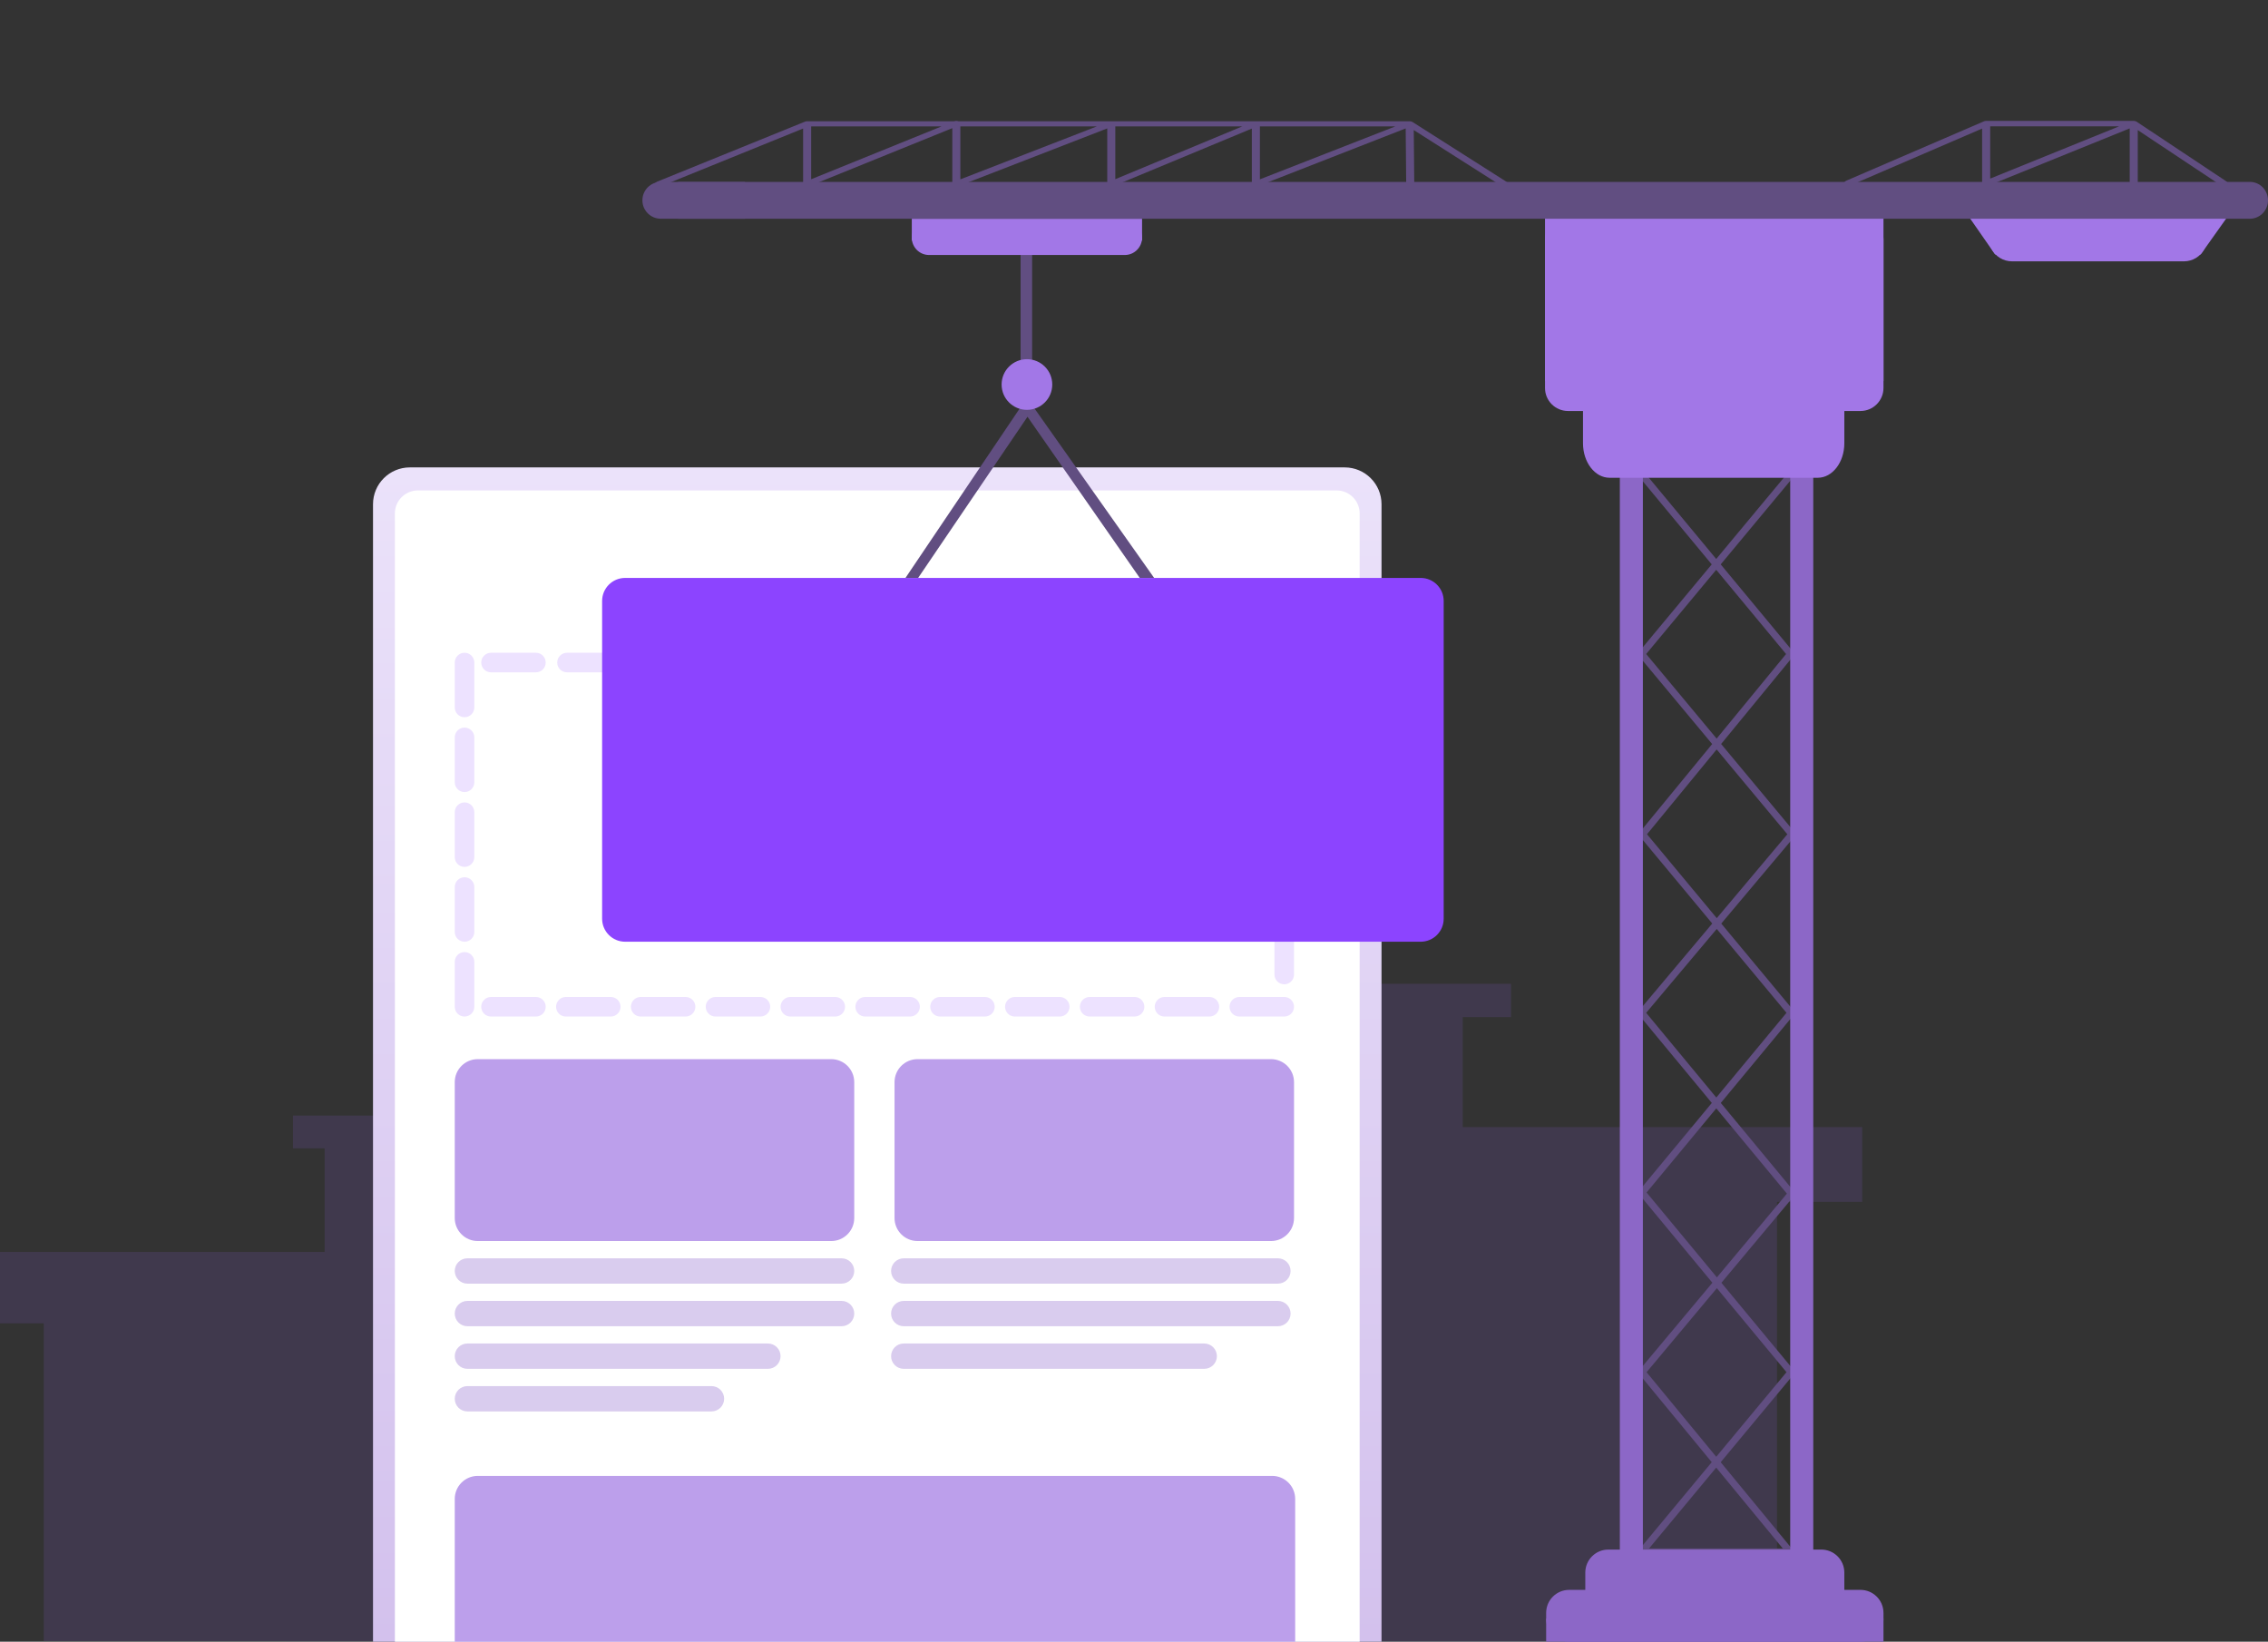 <svg width="1970" height="1426" viewBox="0 0 1970 1426" fill="none" xmlns="http://www.w3.org/2000/svg">
  <rect x="0" y="0" width="1970" height="1426" fill="#333333" stroke="none"/>
  <g id="Web Crane Illustration Simpler V1.0">
    <path id="BG" d="M38 1149.5V1425.5L1543.5 1426V1044H1617.5V979H1270.5V883.5H1312.5V854.5H966V883.5H1009.5V1083L614 1087.5V997.5H643.5V969H254.5V997.5H282V1087.5H0V1149.5H38Z" fill="#925EE6" fill-opacity="0.15" />
    <g id="Webpage">
      <g id="Page">
        <path d="M324 438C324 420.327 338.327 406 356 406H1168C1185.67 406 1200 420.327 1200 438V1426H324V438Z" fill="url(#paint0_linear_456_1378)" />
        <path d="M343 446C343 434.954 351.954 426 363 426H1161C1172.05 426 1181 434.954 1181 446V1426H343V446Z" fill="white" />
      </g>
      <g id="Frame-Area">
        <path d="M395 575.5C395 570.806 398.806 567 403.5 567C408.194 567 412 570.806 412 575.5V614.5C412 619.194 408.194 623 403.5 623C398.806 623 395 619.194 395 614.5V575.5Z" fill="#EDE2FF" />
        <path d="M395 640.5C395 635.806 398.806 632 403.5 632C408.194 632 412 635.806 412 640.5V679.5C412 684.194 408.194 688 403.5 688C398.806 688 395 684.194 395 679.5V640.5Z" fill="#EDE2FF" />
        <path d="M395 705.5C395 700.806 398.806 697 403.5 697C408.194 697 412 700.806 412 705.5V744.5C412 749.194 408.194 753 403.5 753C398.806 753 395 749.194 395 744.5V705.5Z" fill="#EDE2FF" />
        <path d="M395 770.5C395 765.806 398.806 762 403.5 762C408.194 762 412 765.806 412 770.5V809.5C412 814.194 408.194 818 403.5 818C398.806 818 395 814.194 395 809.5V770.5Z" fill="#EDE2FF" />
        <path d="M395 835.5C395 830.806 398.806 827 403.5 827C408.194 827 412 830.806 412 835.5V874.5C412 879.194 408.194 883 403.5 883C398.806 883 395 879.194 395 874.5V835.5Z" fill="#EDE2FF" />
        <path d="M426.5 883C421.806 883 418 879.194 418 874.5C418 869.806 421.806 866 426.5 866H465.5C470.194 866 474 869.806 474 874.5C474 879.194 470.194 883 465.5 883H426.5Z" fill="#EDE2FF" />
        <path d="M426.5 584C421.806 584 418 580.194 418 575.5C418 570.806 421.806 567 426.5 567H465.5C470.194 567 474 570.806 474 575.5C474 580.194 470.194 584 465.5 584H426.5Z" fill="#EDE2FF" />
        <path d="M492.5 584C487.806 584 484 580.194 484 575.5C484 570.806 487.806 567 492.5 567H531.5C536.194 567 540 570.806 540 575.5C540 580.194 536.194 584 531.5 584H492.5Z" fill="#EDE2FF" />
        <path d="M556.5 584C551.806 584 548 580.194 548 575.5C548 570.806 551.806 567 556.5 567H595.5C600.194 567 604 570.806 604 575.5C604 580.194 600.194 584 595.5 584H556.5Z" fill="#EDE2FF" />
        <path d="M620.5 584C615.806 584 612 580.194 612 575.5C612 570.806 615.806 567 620.5 567H659.5C664.194 567 668 570.806 668 575.5C668 580.194 664.194 584 659.5 584H620.5Z" fill="#EDE2FF" />
        <path d="M684.5 584C679.806 584 676 580.194 676 575.5C676 570.806 679.806 567 684.5 567H723.5C728.194 567 732 570.806 732 575.5C732 580.194 728.194 584 723.5 584H684.5Z" fill="#EDE2FF" />
        <path d="M748.5 584C743.806 584 740 580.194 740 575.5C740 570.806 743.806 567 748.5 567H787.5C792.194 567 796 570.806 796 575.5C796 580.194 792.194 584 787.5 584H748.5Z" fill="#EDE2FF" />
        <path d="M812.5 584C807.806 584 804 580.194 804 575.5C804 570.806 807.806 567 812.5 567H851.5C856.194 567 860 570.806 860 575.5C860 580.194 856.194 584 851.5 584H812.5Z" fill="#EDE2FF" />
        <path d="M876.5 584C871.806 584 868 580.194 868 575.5C868 570.806 871.806 567 876.5 567H915.5C920.194 567 924 570.806 924 575.5C924 580.194 920.194 584 915.5 584H876.5Z" fill="#EDE2FF" />
        <path d="M940.5 584C935.806 584 932 580.194 932 575.5C932 570.806 935.806 567 940.5 567H979.5C984.194 567 988 570.806 988 575.5C988 580.194 984.194 584 979.5 584H940.5Z" fill="#EDE2FF" />
        <path d="M1004.5 584C999.806 584 996 580.194 996 575.5C996 570.806 999.806 567 1004.5 567H1043.5C1048.19 567 1052 570.806 1052 575.5C1052 580.194 1048.19 584 1043.5 584H1004.5Z" fill="#EDE2FF" />
        <path d="M1068.5 584C1063.81 584 1060 580.194 1060 575.5C1060 570.806 1063.81 567 1068.5 567H1107.5C1112.19 567 1116 570.806 1116 575.5C1116 580.194 1112.19 584 1107.5 584H1068.5Z" fill="#EDE2FF" />
        <path d="M491.5 883C486.806 883 483 879.194 483 874.5C483 869.806 486.806 866 491.5 866H530.5C535.194 866 539 869.806 539 874.5C539 879.194 535.194 883 530.5 883H491.5Z" fill="#EDE2FF" />
        <path d="M556.5 883C551.806 883 548 879.194 548 874.5C548 869.806 551.806 866 556.5 866H595.5C600.194 866 604 869.806 604 874.5C604 879.194 600.194 883 595.5 883H556.5Z" fill="#EDE2FF" />
        <path d="M621.5 883C616.806 883 613 879.194 613 874.5C613 869.806 616.806 866 621.5 866H660.5C665.194 866 669 869.806 669 874.5C669 879.194 665.194 883 660.5 883H621.5Z" fill="#EDE2FF" />
        <path d="M686.5 883C681.806 883 678 879.194 678 874.5C678 869.806 681.806 866 686.5 866H725.5C730.194 866 734 869.806 734 874.5C734 879.194 730.194 883 725.5 883H686.5Z" fill="#EDE2FF" />
        <path d="M751.5 883C746.806 883 743 879.194 743 874.5C743 869.806 746.806 866 751.5 866H790.5C795.194 866 799 869.806 799 874.5C799 879.194 795.194 883 790.5 883H751.5Z" fill="#EDE2FF" />
        <path d="M816.5 883C811.806 883 808 879.194 808 874.5C808 869.806 811.806 866 816.5 866H855.5C860.194 866 864 869.806 864 874.5C864 879.194 860.194 883 855.5 883H816.5Z" fill="#EDE2FF" />
        <path d="M881.5 883C876.806 883 873 879.194 873 874.5C873 869.806 876.806 866 881.5 866H920.5C925.194 866 929 869.806 929 874.5C929 879.194 925.194 883 920.5 883H881.5Z" fill="#EDE2FF" />
        <path d="M946.5 883C941.806 883 938 879.194 938 874.5C938 869.806 941.806 866 946.5 866H985.5C990.194 866 994 869.806 994 874.5C994 879.194 990.194 883 985.5 883H946.5Z" fill="#EDE2FF" />
        <path d="M1011.5 883C1006.81 883 1003 879.194 1003 874.5C1003 869.806 1006.81 866 1011.5 866H1050.5C1055.19 866 1059 869.806 1059 874.5C1059 879.194 1055.19 883 1050.5 883H1011.5Z" fill="#EDE2FF" />
        <path d="M1076.5 883C1071.81 883 1068 879.194 1068 874.5C1068 869.806 1071.81 866 1076.5 866H1115.5C1120.19 866 1124 869.806 1124 874.5C1124 879.194 1120.19 883 1115.5 883H1076.5Z" fill="#EDE2FF" />
        <path d="M1107 807.5C1107 802.806 1110.81 799 1115.5 799C1120.19 799 1124 802.806 1124 807.5V846.5C1124 851.194 1120.19 855 1115.5 855C1110.81 855 1107 851.194 1107 846.5V807.5Z" fill="#EDE2FF" />
        <path d="M1107 740.5C1107 735.806 1110.81 732 1115.5 732C1120.19 732 1124 735.806 1124 740.5V779.5C1124 784.194 1120.19 788 1115.5 788C1110.81 788 1107 784.194 1107 779.5V740.5Z" fill="#EDE2FF" />
        <path d="M1107 673.5C1107 668.806 1110.81 665 1115.5 665C1120.19 665 1124 668.806 1124 673.5V712.5C1124 717.194 1120.19 721 1115.5 721C1110.81 721 1107 717.194 1107 712.5V673.5Z" fill="#EDE2FF" />
        <path d="M1107 606.5C1107 601.806 1110.81 598 1115.5 598C1120.19 598 1124 601.806 1124 606.5V645.5C1124 650.194 1120.19 654 1115.5 654C1110.81 654 1107 650.194 1107 645.5V606.5Z" fill="#EDE2FF" />
      </g>
      <g id="Page-Content">
        <path d="M395 1302C395 1290.95 403.954 1282 415 1282H1105C1116.05 1282 1125 1290.95 1125 1302V1426H395V1302Z" fill="#BC9FEB" />
        <path d="M395 940C395 928.954 403.954 920 415 920H722C733.046 920 742 928.954 742 940V1058C742 1069.05 733.046 1078 722 1078H415C403.954 1078 395 1069.05 395 1058V940Z" fill="#BC9FEB" />
        <path d="M777 940C777 928.954 785.954 920 797 920H1104C1115.05 920 1124 928.954 1124 940V1058C1124 1069.05 1115.05 1078 1104 1078H797C785.954 1078 777 1069.05 777 1058V940Z" fill="#BC9FEB" />
        <path d="M774 1104C774 1097.92 778.925 1093 785 1093H1110C1116.08 1093 1121 1097.92 1121 1104C1121 1110.08 1116.08 1115 1110 1115H785C778.925 1115 774 1110.08 774 1104Z" fill="#D9CCEE" />
        <path d="M774 1141C774 1134.92 778.925 1130 785 1130H1110C1116.08 1130 1121 1134.92 1121 1141C1121 1147.08 1116.08 1152 1110 1152H785C778.925 1152 774 1147.08 774 1141Z" fill="#D9CCEE" />
        <path d="M774 1178C774 1171.92 778.925 1167 785 1167H1046C1052.08 1167 1057 1171.92 1057 1178C1057 1184.08 1052.08 1189 1046 1189H785C778.925 1189 774 1184.08 774 1178Z" fill="#D9CCEE" />
        <path d="M395 1104C395 1097.92 399.925 1093 406 1093H731C737.075 1093 742 1097.92 742 1104C742 1110.08 737.075 1115 731 1115H406C399.925 1115 395 1110.08 395 1104Z" fill="#D9CCEE" />
        <path d="M395 1141C395 1134.92 399.925 1130 406 1130H731C737.075 1130 742 1134.92 742 1141C742 1147.08 737.075 1152 731 1152H406C399.925 1152 395 1147.08 395 1141Z" fill="#D9CCEE" />
        <path d="M395 1178C395 1171.92 399.925 1167 406 1167H667C673.075 1167 678 1171.92 678 1178C678 1184.08 673.075 1189 667 1189H406C399.925 1189 395 1184.08 395 1178Z" fill="#D9CCEE" />
        <path d="M395 1215C395 1208.92 399.925 1204 406 1204H618C624.075 1204 629 1208.92 629 1215C629 1221.08 624.075 1226 618 1226H406C399.925 1226 395 1221.08 395 1215Z" fill="#D9CCEE" />
      </g>
    </g>
    <g id="Frame-Carried">
      <path d="M892 345.5L786.5 502H797.5L892.5 362L990 502H1002.5L892 345.5Z" fill="#614E81" />
      <path d="M523 522C523 510.954 531.954 502 543 502H1234C1245.05 502 1254 510.954 1254 522V798C1254 809.046 1245.05 818 1234 818H543C531.954 818 523 809.046 523 798V522Z" fill="#8C44FF" />
    </g>
    <g id="Crane-String">
      <path id="Frame-String" d="M891.5 214.5V314" stroke="#614E81" stroke-width="10" stroke-linecap="square" stroke-linejoin="bevel" />
      <circle id="Frame-Sring-Buckle" cx="892" cy="334" r="22" fill="#A277E7" />
    </g>
    <g id="Crane">
      <g id="Crane-Carry-Platform">
        <path d="M792 190H992V209H792V190Z" fill="#A277E7" />
        <path d="M792 206.5C792 198.216 798.716 191.5 807 191.5H977C985.284 191.5 992 198.216 992 206.5C992 214.784 985.284 221.5 977 221.5H807C798.716 221.5 792 214.784 792 206.5Z" fill="#A277E7" />
      </g>
      <g id="Crane-Legs">
        <path fill-rule="evenodd" clip-rule="evenodd" d="M1556.48 411.169C1557.44 412.612 1557.35 414.826 1556.27 416.114L1494.62 490.237L1557.02 565.475C1557.57 566.138 1557.88 567.083 1557.89 568.075C1557.89 569.068 1557.58 570.015 1557.03 570.681L1494.98 646.244L1558.13 722.053C1558.69 722.72 1559 723.674 1559 724.675C1559 725.677 1558.68 726.629 1558.12 727.292L1495.1 802.223L1557.39 877.138C1557.94 877.801 1558.26 878.75 1558.26 879.746C1558.26 880.742 1557.94 881.692 1557.39 882.357L1494.69 958.042L1557.76 1034.23C1558.32 1034.89 1558.63 1035.84 1558.63 1036.84C1558.63 1037.84 1558.31 1038.79 1557.75 1039.45L1495.21 1114.25L1557.39 1189.31C1557.94 1189.97 1558.26 1190.92 1558.26 1191.92C1558.26 1192.91 1557.94 1193.86 1557.39 1194.53L1494.61 1270.11L1557.03 1345.9C1557.83 1346.87 1558.1 1348.4 1557.71 1349.75C1557.33 1351.11 1556.36 1352 1555.28 1352H1425.6C1424.52 1352 1423.56 1351.1 1423.17 1349.75C1422.79 1348.39 1423.06 1346.86 1423.87 1345.89L1486.83 1270.08L1424.6 1194.52C1424.05 1193.85 1423.74 1192.9 1423.74 1191.9C1423.75 1190.91 1424.06 1189.96 1424.62 1189.3L1487.39 1114.22L1424.61 1038.44C1424.06 1037.78 1423.74 1036.83 1423.74 1035.83C1423.74 1034.84 1424.06 1033.89 1424.61 1033.22L1486.9 958.04L1424.24 882.356C1423.68 881.689 1423.37 880.735 1423.37 879.736C1423.37 878.736 1423.69 877.786 1424.25 877.125L1487.27 802.193L1424.98 727.279C1424.43 726.617 1424.12 725.671 1424.11 724.678C1424.11 723.685 1424.42 722.737 1424.97 722.07L1487.2 646.282L1424.24 570.698C1423.69 570.033 1423.37 569.083 1423.37 568.085C1423.37 567.087 1423.69 566.137 1424.24 565.472L1486.82 490.23L1425.35 416.11C1424.28 414.82 1424.19 412.606 1425.15 411.166C1426.11 409.725 1427.75 409.603 1428.82 410.893L1490.72 485.536L1552.81 410.89C1553.88 409.602 1555.52 409.727 1556.48 411.169ZM1490.72 494.932L1429.88 568.082L1491.08 641.556L1551.4 568.097L1490.72 494.932ZM1491.1 650.97L1430.61 724.651L1491.2 797.524L1552.48 724.654L1491.1 650.97ZM1491.18 806.892L1429.88 879.77L1490.79 953.337L1551.76 879.754L1491.18 806.892ZM1490.79 962.745L1430.24 1035.83L1491.31 1109.54L1552.12 1036.82L1490.79 962.745ZM1491.29 1118.93L1430.24 1191.94L1490.73 1265.39L1551.76 1191.91L1491.29 1118.93ZM1490.71 1274.8L1432.41 1345H1548.52L1490.71 1274.8Z" fill="#614E81" />
        <path d="M1407 413H1427V1350H1407V413Z" fill="#8C67C7" />
        <path d="M1555 413H1575V1350H1555V413Z" fill="#8C67C7" />
        <path d="M1377 1366C1377 1354.95 1385.95 1346 1397 1346H1582C1593.05 1346 1602 1354.95 1602 1366V1388C1602 1399.05 1593.05 1408 1582 1408H1397C1385.95 1408 1377 1399.05 1377 1388V1366Z" fill="#8C67C7" />
        <path d="M1343 1406H1636V1426H1343V1406Z" fill="#8C67C7" />
        <path d="M1343 1401C1343 1389.95 1351.95 1381 1363 1381H1616C1627.05 1381 1636 1389.95 1636 1401V1406C1636 1417.05 1627.05 1426 1616 1426H1363C1351.95 1426 1343 1417.05 1343 1406V1401Z" fill="#8C67C7" />
      </g>
      <g id="Crane-Body">
        <path d="M1710 188H1935L1911.55 221H1732.95L1710 188Z" fill="#A277E7" />
        <path d="M1727.75 212.052C1720.99 198.747 1730.66 183 1745.58 183H1899.1C1914.09 183 1923.76 198.896 1916.85 212.209L1914.77 216.209C1911.34 222.839 1904.49 227 1897.02 227H1747.61C1740.08 227 1733.19 222.766 1729.78 216.05C1729.09 214.686 1728.41 213.357 1727.75 212.052Z" fill="#A277E7" />
        <path d="M1342 208C1342 196.954 1350.95 188 1362 188H1616C1627.05 188 1636 196.954 1636 208V337C1636 348.046 1627.05 357 1616 357H1362C1350.95 357 1342 348.046 1342 337V208Z" fill="#A277E7" />
        <path d="M1342 188H1636V331H1342V188Z" fill="#A277E7" />
        <path d="M1375 355H1602V385C1602 401.569 1591.66 415 1578.92 415H1398.08C1385.34 415 1375 401.569 1375 385V355Z" fill="#A277E7" />
      </g>
      <g id="Crane-Top">
        <path fill-rule="evenodd" clip-rule="evenodd" d="M828.873 105.32C829.94 104.91 831.271 104.892 832.366 105.278C832.405 105.292 832.443 105.306 832.481 105.32H1224.44C1225.37 105.32 1226.26 105.555 1226.91 105.972L1308.97 158.168C1310.34 159.041 1310.35 160.46 1308.98 161.338C1307.62 162.216 1305.4 162.221 1304.03 161.348L1228 112.983L1228.44 159.744C1228.46 160.982 1226.9 161.992 1224.96 162C1223.03 162.007 1221.45 161.01 1221.44 159.772L1220.98 111.542L1092.68 161.671C1091.6 162.094 1090.24 162.11 1089.14 161.713C1088.03 161.316 1087.35 160.569 1087.35 159.758V111.69L967.175 161.638C966.098 162.086 964.725 162.12 963.596 161.728C962.468 161.336 961.765 160.58 961.765 159.758V111.541L832.492 161.675C831.41 162.095 830.06 162.108 828.958 161.711C827.856 161.314 827.174 160.567 827.174 159.758V111.314L702.963 161.652C701.884 162.089 700.519 162.116 699.401 161.722C698.282 161.328 697.587 160.575 697.587 159.758V111.638L574.379 161.651C572.745 162.314 570.581 162.004 569.545 160.959C568.509 159.913 568.993 158.528 570.627 157.865L699.214 105.669C699.775 105.441 700.425 105.32 701.09 105.32H828.873ZM704.592 109.803H817.809L704.592 155.686V109.803ZM952.729 109.803H834.179V155.779L952.729 109.803ZM968.77 109.803H1079.03L968.77 155.63V109.803ZM1094.35 109.803H1211.98L1094.35 155.763V109.803Z" fill="#614E81" />
        <path fill-rule="evenodd" clip-rule="evenodd" d="M1855.84 105.681C1855.18 105.245 1854.3 105 1853.38 105H1725.19C1724.52 105 1723.86 105.129 1723.3 105.373L1603.62 156.976C1601.99 157.679 1601.51 159.139 1602.55 160.237C1603.6 161.336 1605.77 161.656 1607.4 160.953L1721.68 111.676V159.302C1721.68 160.153 1722.36 160.938 1723.46 161.357C1724.56 161.776 1725.91 161.764 1726.99 161.325L1849.87 111.536V159.639C1849.87 160.943 1851.44 162 1853.38 162C1855.31 162 1856.88 160.943 1856.88 159.639V113.009L1929.03 160.982C1930.41 161.898 1932.63 161.888 1933.99 160.96C1935.35 160.032 1935.33 158.538 1933.96 157.622L1855.84 105.681ZM1840.75 109.722L1728.69 155.126V109.722H1840.75Z" fill="#614E81" />
        <path d="M589 158H1954.24C1962.94 158 1970 165.163 1970 174C1970 182.837 1962.94 190 1954.24 190H589V158Z" fill="#614E81" />
        <path d="M558 174C558 165.163 565.163 158 574 158H646.973C647.54 158 648 165.163 648 174C648 182.837 647.54 190 646.973 190H574C565.163 190 558 182.837 558 174Z" fill="#614E81" />
      </g>
    </g>
  </g>
  <defs>
    <linearGradient id="paint0_linear_456_1378" x1="762" y1="406" x2="762" y2="1426" gradientUnits="userSpaceOnUse">
      <stop stop-color="#EBE2FA" />
      <stop offset="1" stop-color="#D3C1ED" />
    </linearGradient>
  </defs>
</svg>